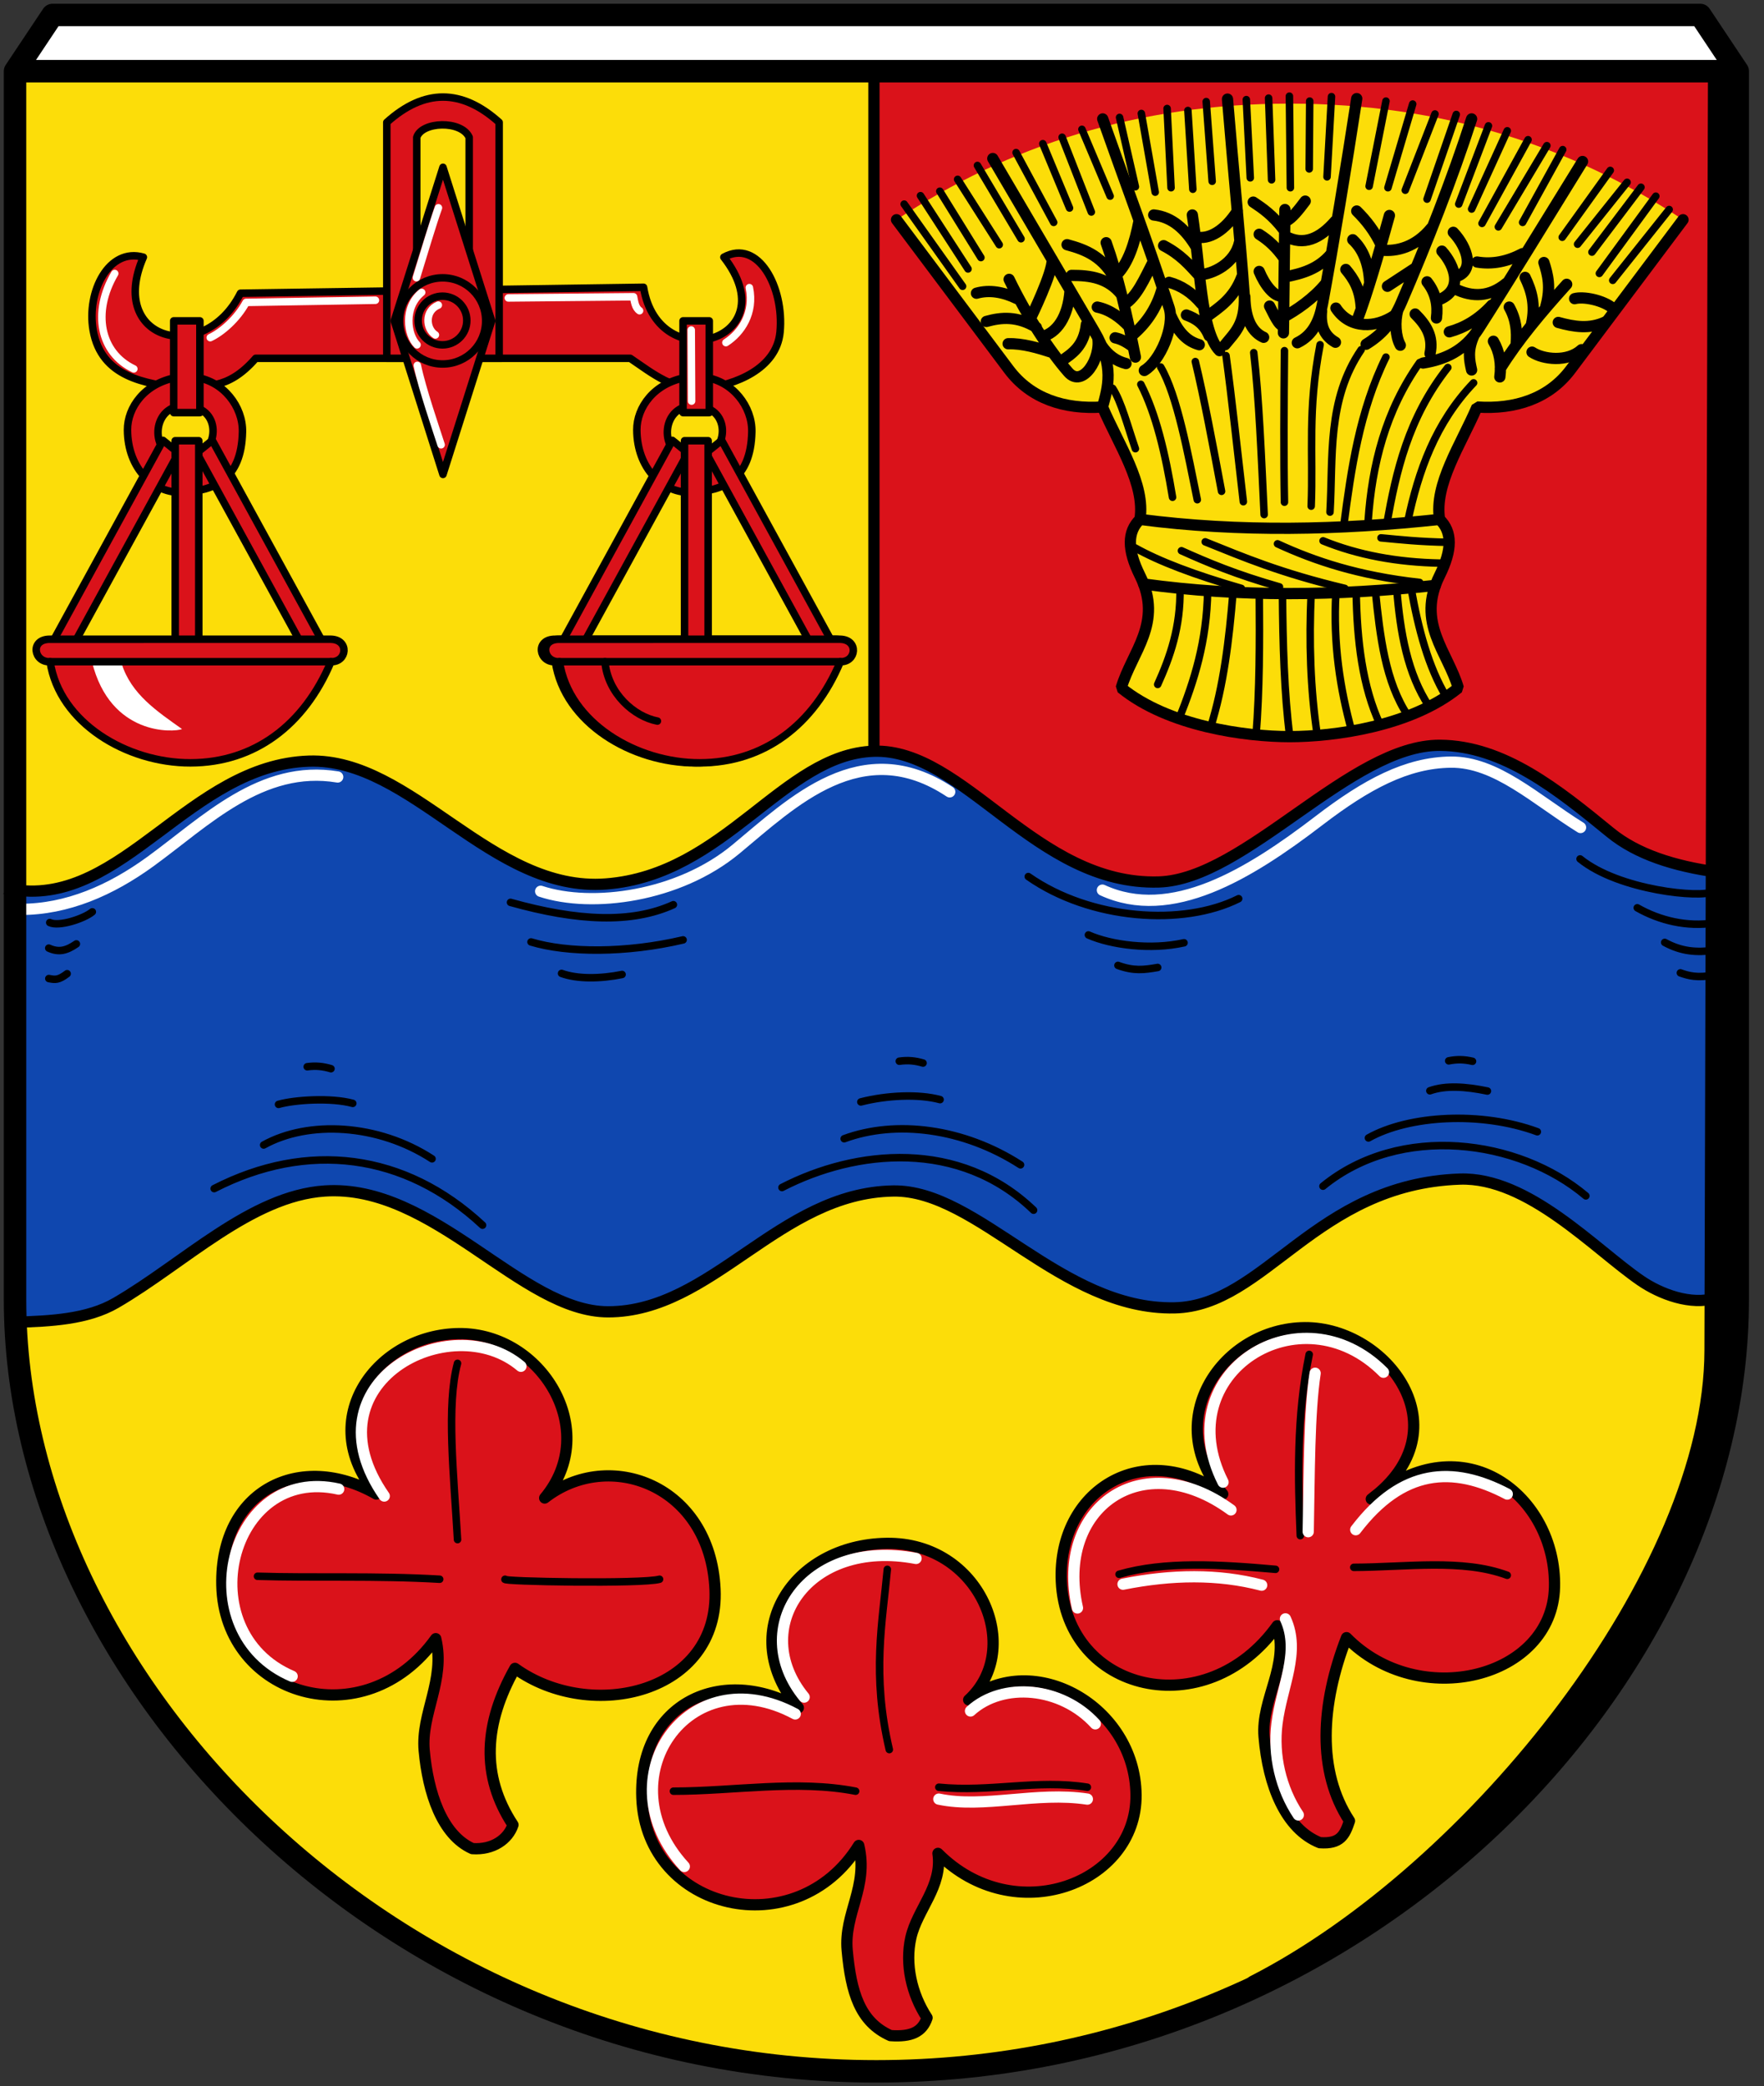 <svg xmlns="http://www.w3.org/2000/svg" width="471" height="557" viewBox="0 0 441.562 522.187"><rect x="0" y="0" width="441.562" height="522.187" fill="#333333" stroke="none"/><path d="M4.103 292.185c-13.866 146.158 111.747 225.57 215.625 225 102.803-.564 225.74-81.638 210.938-225z" style="fill:#fcdd09;stroke:none;stroke-width:.938px;stroke-linecap:butt;stroke-linejoin:miter;stroke-opacity:1"/><path d="M2.805 17.359H218.76v218.759H2.805z" style="opacity:1;fill:#fcdd09;fill-opacity:1;stroke:none;stroke-width:11.25;stroke-linecap:round;stroke-linejoin:round;stroke-miterlimit:4;stroke-dasharray:none;stroke-dashoffset:0;stroke-opacity:1"/><path d="M218.43 17.359h215.955v218.759H218.43z" style="opacity:1;fill:#da121a;fill-opacity:1;stroke:none;stroke-width:11.25;stroke-linecap:round;stroke-linejoin:round;stroke-miterlimit:4;stroke-dasharray:none;stroke-dashoffset:0;stroke-opacity:1"/><path d="M9.391 295.312V29.062L18.766 15h412.469l9.375 14.063v266.25c0 94.687-93.75 193.124-215.61 193.124C103.14 488.437 9.391 390 9.391 295.312z" style="fill:none;stroke:none;stroke-width:5.625;stroke-linecap:butt;stroke-linejoin:miter;stroke-miterlimit:4;stroke-dasharray:none;stroke-opacity:1"/><path d="M9.391 295.312V29.062L18.766 15h412.469l9.375 14.063v266.25c0 94.687-93.75 193.124-215.61 193.124C103.14 488.437 9.391 390 9.391 295.312z" style="fill:none;stroke:none;stroke-width:5.625;stroke-linecap:butt;stroke-linejoin:miter;stroke-miterlimit:4;stroke-dasharray:none;stroke-opacity:1"/><path d="M13.141 3.75 4.235 17.813h430.47L425.61 3.75" style="fill:#fff;stroke:none;stroke-width:.938px;stroke-linecap:butt;stroke-linejoin:miter;stroke-opacity:1"/><path d="M4.235 17.813h430.47" style="fill:none;stroke:#000;stroke-width:5.625;stroke-linecap:round;stroke-linejoin:round;stroke-miterlimit:4;stroke-dasharray:none;stroke-opacity:1"/><path d="M3.765 222.731v108.206c8.969-.251 18.163-.727 25.239-4.834 16.986-9.86 33.779-26.79 52.305-28.012 27.39-1.806 49.109 30.233 70.898 30.243 26.117.012 42.779-29.801 71.394-30.243 21.213-.328 41.996 29.825 70.402 29.252 22.653-.458 35.206-30.958 71.393-32.227 17.1-.6 33.83 17.549 45.292 25.405 4.89 3.352 12.579 6.32 18.81 4.348l.294-106.596c-10.707-1.505-19.997-4.42-26.716-9.92-13.083-10.708-26.692-21.71-42.638-21.814-22.324-.146-48.76 33.588-70.402 34.209-30.84.885-48.665-33.522-71.393-32.722-22.658.797-37.047 30.914-66.932 33.218-28.73 2.215-48.6-31.572-74.368-30.74-29.826.965-46.55 36.176-73.578 32.227z" style="fill:#0f47af;stroke:#000;stroke-width:2.812;stroke-linecap:butt;stroke-linejoin:miter;stroke-miterlimit:4;stroke-dasharray:none;stroke-opacity:1"/><path d="M118.246 462.693c-7.678-3.434-11.101-14.052-12.064-24.55-.849-9.263 5.37-17.607 2.892-28.004-17.87 24.961-52.954 14.432-53.546-13.386-.507-23.852 19.714-33.662 38.672-22.806-15.697-18.741.298-40.05 20.823-40.16 20.525-.109 35.448 24.238 21.319 41.151 16.176-12.62 41.431-3.138 42.638 22.807 1.206 25.944-30.951 33.601-50.075 19.831-7.722 13.686-8.632 26.803-.496 39.167-1.198 3.595-5.002 6.319-10.163 5.95zm212.123-1.488c-8.548-3.403-12.937-14.304-13.95-26.533-.778-9.4 6.387-17.85 3.29-27.755-17.87 24.96-52.808 16.64-54.04-11.156-1.004-22.612 20.457-36.14 40.406-21.814-15.697-18.741.05-41.537 20.575-41.647 20.525-.11 39.91 25.477 16.609 42.886 23.118-19.313 46.39-.659 45.86 22.063-.528 22.721-33.925 31.123-52.057 12.642-6.483 16.66-7.393 33.497.743 45.86-1.198 3.595-2.275 5.823-7.436 5.454zM222.89 509.491c-7.678-3.434-9.862-10.83-10.824-21.326-.85-9.264 5.37-15.872 2.89-26.27-15.638 25.21-53.2 16.415-54.288-11.898-.916-23.84 20.21-33.414 39.167-22.559-15.697-18.74-1.437-40.793 22.063-41.15 23.5-.358 34.456 26.468 20.575 39.167 16.177-12.62 41.68 1.572 41.894 23.798.215 22.226-30.455 33.85-49.579 14.626 1.21 8.253-5.184 13.989-6.785 21.11-1.48 6.58.152 14.103 4.059 20.04-1.199 3.594-4.011 4.831-9.172 4.462z" style="fill:#da121a;stroke:#000200;stroke-width:2.812;stroke-linecap:round;stroke-linejoin:round;stroke-miterlimit:4;stroke-dasharray:none;stroke-opacity:1"/><path d="M338.872 392.29c13.105-.031 27.13-2.21 38.423 1.984m-49.579-55.28c-3.214 15.615-2.813 31.103-2.23 45.364m-6.198 8.429c-14.007-1.252-27.763-2.065-39.167 1.24m-58.008-1.24c-1.205 13.172-3.922 26.32.496 45.116m12.395 9.42c12.89 1.286 24.541-2.004 37.184 0m-58.007.992c-14.709-2.865-30.409 0-45.613 0m-58.503-53.05c-15.807-.933-31.783-.3-45.612-.743m100.645.744c-4.308 1.227-40.14.587-38.672 0m-11.899-54.041c-2.828 10.465-.924 28.03 0 44.125" style="fill:none;stroke:#000;stroke-width:1.875;stroke-linecap:round;stroke-linejoin:round;stroke-miterlimit:4;stroke-dasharray:none;stroke-opacity:1"/><path d="M201.29 424.765c-14.067-17.087.633-39.907 28.012-34.705m-58.007 77.095c-20.099-21.798.94-52.579 27.764-38.176m109.074-51.066c-22.234-16.255-44.124-.52-38.424 24.541m76.6-58.998c-20.72-20.871-54.043.124-40.16 27.516m33.218 11.899c11.65-15.273 24.218-16.13 37.928-8.924m-55.528 31.234c3.828 8.331-.927 16.786-2.12 26.228-.995 7.865.915 16.242 5.343 22.855m-43.878-57.759c12.198-2.434 23.83-2.604 34.705.248m-41.646 34.705c-8.496-9.32-23.152-10.592-31.235-3.222m-7.932 22.062c11.209 2.372 24.521-1.943 37.184 0M96.183 374.442c-19.748-28.357 16.616-47.347 34.21-32.474M73.128 419.56c-26.152-11.144-15.83-53.084 11.65-46.852m242.69 10.66c.283-14.255.206-29.77 1.735-39.663" style="fill:none;stroke:#fff;stroke-width:2.812;stroke-linecap:round;stroke-linejoin:round;stroke-miterlimit:4;stroke-dasharray:none;stroke-opacity:1"/><path d="M280.666 170.31c2.623-8.996 10.584-16.25 4.687-28.125-3.226-6.497-3.19-10.97 0-14.063 1.394-8.873-5.32-18.647-9.375-28.125-9.526.644-17.984-2.104-23.437-9.375l-28.125-37.5c28.054-18.57 60.47-29.062 98.437-29.062s70.384 10.492 98.438 29.062l-28.125 37.5c-5.454 7.271-13.912 10.02-23.438 9.375-4.054 9.478-10.769 19.252-9.375 28.125 3.19 3.093 3.226 7.566 0 14.063-5.897 11.874 2.064 19.129 4.688 28.125-11.824 9.612-31.14 12.187-42.188 12.187-11.048 0-30.364-2.575-42.187-12.187z" style="fill:#fcdd09;stroke:none;stroke-width:2.812;stroke-linecap:round;stroke-linejoin:bevel;stroke-miterlimit:4;stroke-dasharray:none;stroke-opacity:1" transform="translate(0 1.875)"/><path d="m417.826 50.568-14.13 17.725m10.783-21.071-14.13 19.336m10.412-21.567-12.27 16.237m8.8-17.477-12.395 15.494m8.18-18.468-12.023 16.732m.124-21.938-10.04 18.22m6.074-19.212-12.147 20.328m7.437-21.815-11.527 20.947m6.321-23.178-8.924 19.583m4.214-20.823-7.437 19.584m-.62-22.434-7.312 21.195m1.983-21.32-7.437 19.088m1.86-21.566-6.198 20.947m-.496-21.691-4.214 21.319m-9.42-22.435-1.116 20.08m-4.338-18.964-.124 16.98m-4.958-18.22.248 22.93m-5.453-22.434.743 20.452m-6.32-20.08.99 19.584m-11.03-19.088 1.487 19.955m-6.074-17.724 1.24 19.708m-6.445-20.204.991 19.832m-7.437-18.592 3.47 19.707m-8.923-18.716 3.966 17.353m-13.386-14.378 7.065 16.733m-12.023-14.75 7.313 18.716m-12.147-17.105 6.693 16.114M254.34 36.315l9.42 17.476m-19.088-14.254 10.907 18.344m-15.865-14.873 10.411 16.36m-14.873-13.386 10.287 16.61m-15.121-15.494 11.899 18.344m-15.99-16.237 14.626 20.575m127.914 24.17c-9.558 10.02-13.821 22.058-16.485 34.705m10.04-38.547c-9.988 12.642-12.972 26.276-15.246 38.919m8.18-40.159c-8.551 12.111-11.916 25.575-12.89 39.663m4.462-41.026c-6.63 13.5-8.738 28.195-10.535 42.018m4.338-43.878c-8.578 12.596-7 26.817-7.809 40.655m-2.479-41.894c-3.182 16.45-1.687 27.183-2.23 40.407m-6.694-38.92c-.12 13.489-.205 26.72 0 37.928m-7.685-37.432c1.325 11.224 1.912 26.14 2.603 40.53m-9.544-39.786c1.446 10.62 2.892 24.166 4.338 36.564M299.21 88.62c2.19 9.106 4.379 20.787 6.569 32.474m-15.246-31.11c4.148 7.011 6.863 21.92 9.172 33.218m-14.13-28.88c3.776 7.346 6.132 17.294 7.933 28.26M278.51 95.313c2.156 3.256 3.847 9.765 5.702 15.122m68.992 34.813c1.826 10.343 4.368 19.88 8.825 27.262m-12.4-26.952c.873 10.856 2.673 21.182 8.134 29.416m-13.49-29.018c1.172 11.453 2.483 22.817 8.185 31.358m-12.98-31.071c.193 12.216 1.547 23.717 6.016 33.302M334.4 146.472c-.724 12.844 1.06 24.093 3.958 34.631m-10.151-34.458c-.548 12.005-.219 23.884 1.544 35.558m-8.724-35.512c.096 12.577.423 24.865 1.827 35.806m-7.632-35.896c.106 12.32.071 24.451-.802 35.464m-5.771-35.708c-.98 11.935-2.374 23.575-5.646 33.874m-.71-34.262c-.18 12.681-3.375 22.621-7.15 32.033m.226-32.631c.212 9.677-2.53 17.322-5.58 24.063m55.9-36.689c4.933.458 9.398.974 16.858 1.116m-31.36-.372c8.635 3.513 18.429 5.37 29.376 5.578m-40.778-4.834c9.382 4.323 20.274 7.974 35.573 9.668m-53.67-10.164c9.679 3.884 18.69 7.767 34.954 11.651m-40.903-9.42c6.555 2.94 13.646 5.952 24.542 9.048m-36.193-9.792c6.005 3.388 14.903 6.776 26.649 10.164" style="fill:none;stroke:#000;stroke-width:1.875;stroke-linecap:round;stroke-linejoin:round;stroke-miterlimit:4;stroke-dasharray:none;stroke-opacity:1" transform="translate(0 1.875)"/><path d="M271.94 79.324c-.618 5.503-3.578 7.327-6.445 9.296m2.355-17.724c-.48 6.55-3.29 10.563-7.065 11.527m2.603-19.336c.124 3.347-5.33 14.502-5.33 14.502m-5.702 6.57c3.636-.11 7.52 1.047 11.156 2.23m-16.61-7.808c3.784-1.064 7.754-1.38 12.52 1.487m-14.998-8.552c3.264-.924 6.776-.295 10.164 1.363m-1.984-4.834c4.716 9.73 10.444 18.244 14.812 23.24 3.547 4.057 8.291-3.481 7.36-8.675m4.353.06c1.73.356 3.165 1.302 4.57 2.308m-9.032-9.992c3.224.678 5.715 2.578 7.954 4.899m-14.4-12.832c4.672-.009 9.154.598 12.52 4.834M267.105 59.37c4.689 1.261 9.21 3.027 12.271 9.172m5.77-15.235c-1.116 5.804-2.758 10.661-5.522 13.5m11.36 3.318c-1.51 5.53-4.36 9.273-7.846 12.166m-6.241-23.417c2.817 7.837 5.154 17.835 7.313 28.632m25.533-36.565c-3.033 4.77-7.102 7.358-10.535 6.446m11.03 1.487c-1.156 5.144-6.621 7.95-10.225 8.056-2.345-2.532-4.48-5.099-8.738-7.312m-2.541 3.902c-2.217 4.257-4.223 9.072-7.383 10.814m29.508-6.908c-2.073 5.47-5.664 7.647-9.049 10.164m-4.834-.62c2.283.843 4.4 2.073 5.702 5.206m-10.04-13.386c3.012.797 5.706 2.549 8.057 5.33m-11.9-22.187c4.647.5 7.993 3.599 10.66 8.056m-.991-8.056c1.896 12.114 2.108 29.26 6.817 33.961m21.443-37.432c-1.695 2.275-3.342 4.316-4.71 4.958m12.27 0c-3.868 4.48-7.99 6.295-12.518 3.843m11.403 4.462c-3.184 3.751-7.242 4.88-11.403 5.701m10.04 1.736c-3.03 3.68-7.317 6.627-10.66 8.428m-3.346-2.85c1.156 2.216 2.313 4.939 3.47 4.957m-6.073-13.634c1.387 3.364 3.782 6.44 5.825 6.197m-5.825-15.493c2.507 1.59 4.341 3.372 6.197 5.95m-7.685-14.007c2.41 1.605 4.829 3.271 7.561 6.817m.372-4.958-.372 30.863m15.617-15.865c1.904 2.269 3.572 4.866 3.843 9.42m-2.107-16.857c2.598 2.406 3.929 5.899 4.214 10.288m-3.223-17.477c2.35 2.326 4.507 5.034 6.198 8.677m0 1.115c3.785.399 8.56-.714 12.518-5.578M347.3 69.78l7.189-4.71m-20.08 10.164c3.566 5.405 10.095 4.928 14.626 1.86m-1.24-25.038c-2.726 9.837-5.453 19.3-8.18 26.525m30.12-14.874c3.8.646 7.602-.11 11.403-2.107m-16.981 8.8c4.453 2.2 8.768 2.051 12.89-1.363m-14.254 12.146c3.705-1.02 7.285-3.032 10.66-6.693m-19.212 2.231c2.67 2.655 4.65 5.624 3.718 9.916m-.743-17.972c2.23 2.835 2.765 5.882 2.355 9.048m1.363-16.733c3.216 3.606 5.592 9.861-.991 12.27m3.842-16.98c3.642 3.87 5.436 9.847.496 11.155m9.544 16.113c1.546 2.639 2.048 5.625 1.611 8.925m2.355-17.477c1.719 3.057 1.99 6.115 1.735 9.172m2.231-16.609c1.562 3.243 2.667 6.772 1.612 11.651m3.098-15.37c.983 3.053 1.788 6.232.496 10.908m7.19-1.86c2.135-.595 7.122.3 9.667 2.48m-13.758 3.47c3.925 1.099 7.85 1.72 11.775-.124m-18.344 7.561c2.768 1.841 8.882 2.577 12.394-.62m-3.718-16.36c-6.341 7.023-12.237 14.047-16.609 21.07M349.903 75.73c-.817 2.835-.573 6.655.62 8.8m18.468-2.479c-1.709 3.75-1.171 6.217-.62 8.676m27.764-52.181c-8.428 13.634-18.672 30.404-26.029 41.894-3.508 5.48-8.41 7.671-13.882 8.552m12.147-61.106c-4.834 15.02-11.356 31.504-17.6 45.985-2.177 5.047-5.055 8.123-8.8 10.411m-7.685-.496c-3.002-1.74-3.796-4.441-3.471-7.808m8.8-53.174c-2.603 16.982-5.82 36.422-8.552 51.314-.731 3.988-2.243 7.843-6.321 9.792m-13.139-11.527c.081 6.077 2.151 9.013 4.71 10.164m-23.178-5.33c1.959 4.322 4.123 6.358 7.065 7.189m7.065-61.478c1.409 17.175 3.13 34.425 4.214 49.331.265 7.024-2.492 9.217-4.834 12.147m-30.615-56.52c5.527 15.673 10.787 29.483 16.61 47.224 1.535 4.68-2.294 13.448-6.198 15.741m-37.928-53.05 25.41 43.258c5.126 8.73 3.38 14.078 2.054 18.938m10.298 44.295c23.988 3.3 48.377 2.993 73.025.35m-73.948-16.52c25 3.255 50 2.684 75 0m-84.674-43.6c1.709 2.581 3.807 3.994 6.177 4.594" style="fill:none;stroke:#000;stroke-width:2.812;stroke-linecap:round;stroke-linejoin:round;stroke-miterlimit:4;stroke-dasharray:none;stroke-opacity:1" transform="translate(0 1.875)"/><path d="m421.29 53.122-28.124 37.5c-5.454 7.271-13.912 10.02-23.438 9.375-4.054 9.478-10.769 19.252-9.375 28.125 3.19 3.093 3.226 7.566 0 14.063-5.897 11.874 2.064 19.129 4.688 28.125-11.824 9.612-31.14 12.187-42.188 12.187-11.048 0-30.364-2.575-42.187-12.187 2.623-8.996 10.584-16.25 4.687-28.125-3.226-6.497-3.19-10.97 0-14.063 1.394-8.873-5.32-18.647-9.375-28.125-9.526.644-17.984-2.104-23.437-9.375l-28.125-37.5" style="fill:none;stroke:#000;stroke-width:2.812;stroke-linecap:round;stroke-linejoin:bevel;stroke-miterlimit:4;stroke-dasharray:none;stroke-opacity:1" transform="translate(0 1.875)"/><path d="M368.603 265.632c-2.02-.47-3.856-.54-5.969-.111m9.696 7.555c-5.452-1.13-10.445-1.476-14.412-.062m26.905 10.254c-14.04-5.173-32.135-4.142-42.277 1.55m-11.38 12.075c19.313-15.768 48.96-11.834 65.802 2.423M23.11 228.225c-2.054 1.706-8.351 3.792-10.662 2.684m6.67 5.342c-2.492 1.71-4.409 2.186-6.916 1.052m4.603 6.405c-2.154 1.646-2.996 1.52-4.583 1.215m218.839 21.148c-1.988-.588-3.818-.766-5.953-.461m10.213 9.612c-5.376-1.449-13.315-1.094-19.837.58m39.972 15.74c-14.31-9.228-31.23-11.29-44.142-6.53m-15.572 12.21c18.563-9.567 44.424-12.175 62.983 5.674M82.85 267.488c-1.985-.599-3.813-.786-5.95-.493m11.407 9.168c-5.368-1.478-14.543-.903-18.592.254m38.428 13.625c-13.542-8.809-30.963-9.665-42.144-3.459M53.61 297.495c23.293-11.952 47.658-9.024 67.18 9.152m34.93-62.743c-5.458 1.098-11.196 1.166-15.155-.272m30.428-8.388c-14.308 3.353-28.925 3.277-38.069.516m-5.134-9.904c16.807 4.712 30.346 5.33 40.766.581M429.09 244.02c-4.22.851-6.487.175-8.463-.519m8.613-5.661c-4.64.626-8.35.302-12.535-1.963m-6.87-8.664c5.652 3.224 12.498 4.834 19.2 3.803m-33.514-16.038c9.794 7.953 30.504 9.85 33.092 8.198M289.79 242.15c-3.475.602-5.992.918-9.95-.52m16.545-5.661c-8.358 1.865-18.265.55-23.938-1.963m-15.05-14.614c15.568 10.91 38.774 12.52 52.665 5.539" style="fill:none;stroke:#000;stroke-width:1.875;stroke-linecap:round;stroke-linejoin:round;stroke-miterlimit:4;stroke-dasharray:none;stroke-opacity:1"/><path d="M395.64 207.114c-11.321-7.055-21.134-16.483-32.475-16.361-10.998.117-21.106 5.54-32.97 14.625-17.656 13.523-37.065 25.33-54.246 17.413m-140.616.29c12.955 4.252 34.544 1.333 48.853-10.514 14.178-11.739 31.504-29.014 53.545-14.377M5.06 227.604c11.748.053 22.751-4.823 32.576-11.96 13.785-10.01 27.789-24.36 46.895-21.173" style="fill:none;stroke:#fff;stroke-width:2.812;stroke-linecap:round;stroke-linejoin:round;stroke-miterlimit:4;stroke-dasharray:none;stroke-opacity:1"/><path d="M218.76 17.359v170.663" style="fill:none;stroke:#000;stroke-width:2.812;stroke-linecap:butt;stroke-linejoin:miter;stroke-miterlimit:4;stroke-dasharray:none;stroke-opacity:1"/><g transform="translate(-1.031 1.875)"><path d="M36.916 62.497c-9.16 20.893 15.13 27.291 24.314 9.019l100.893-1.488c3.727 22.915 36.23 13.153 20.105-7.53 8.592-4.698 15.126 7.562 14.063 18.75-.889 9.35-11.563 13.248-18.75 14.062-7.67.868-13.018-3.62-18.75-7.5H65.04c-7.22 8.32-12.764 6.582-18.75 7.5-8.793-1.257-19.887-2.647-21.95-14.559-1.667-9.616 3.942-20.741 12.575-18.254zm103.124 101.25c2.303 15.248 19.15 25.35 35.157 25.313 16.008-.038 28.475-9.457 35.156-25.313 4.045.108 4.62-5.485 0-5.625h-70.312c-5.146-.053-4.102 5.843 0 5.625z" style="fill:#da121a;stroke:#000;stroke-width:1.875;stroke-linecap:round;stroke-linejoin:round;stroke-miterlimit:4;stroke-dasharray:none;stroke-opacity:1"/><path d="M140.04 163.747h70.313" style="fill:none;stroke:#000;stroke-width:1.875;stroke-linecap:round;stroke-linejoin:round;stroke-miterlimit:4;stroke-dasharray:none;stroke-opacity:1"/><path d="M45.365 92.587c-8.163 1.398-12.446 7.561-12.422 13.138.042 9.708 6.542 16.024 13.909 15.617 7.675-.423 14.62-3.063 14.874-15.121.132-6.31-4.76-12.665-11.651-13.634l-1.24 7.297c8.292 1.059 6.819 13.01-1.487 13.17-8.306.159-8.966-11.54-1.983-13.17z" style="fill:#da121a;stroke:#000001;stroke-width:1.875;stroke-linecap:round;stroke-linejoin:round;stroke-miterlimit:4;stroke-dasharray:none;stroke-opacity:1"/><path d="m41.823 108.342-29.038 53.074 5.682-.158 27.246-49.78zm12.352 0 29.038 53.074-5.682-.158-27.246-49.78z" style="fill:#da121a;stroke:#000;stroke-width:1.875;stroke-linecap:round;stroke-linejoin:round;stroke-miterlimit:4;stroke-dasharray:none;stroke-opacity:1"/><path d="M44.885 108.435h5.906v58.125h-5.906zm-.375-30h6.562v22.969H44.51z" style="fill:#da121a;stroke:#000;stroke-width:1.875;stroke-linecap:round;stroke-linejoin:round;stroke-miterlimit:4;stroke-dasharray:none;stroke-opacity:1"/><path d="M13.572 163.747c2.303 15.248 19.149 25.35 35.157 25.313 16.008-.038 28.474-9.457 35.156-25.313 4.045.108 4.619-5.485 0-5.625H13.572c-5.145-.053-4.101 5.843 0 5.625z" style="fill:#da121a;stroke:#000;stroke-width:1.875;stroke-linecap:round;stroke-linejoin:round;stroke-miterlimit:4;stroke-dasharray:none;stroke-opacity:1"/><path d="M46.604 180.604c-6.252-4.444-12.719-8.71-15.121-16.361l-7.437-.496c4.612 18.701 20.564 17.672 22.558 16.857z" style="fill:#fff;stroke:none;stroke-width:.938px;stroke-linecap:butt;stroke-linejoin:miter;stroke-opacity:1"/><path d="M13.572 163.747h70.313" style="fill:none;stroke:#000;stroke-width:1.875;stroke-linecap:round;stroke-linejoin:round;stroke-miterlimit:4;stroke-dasharray:none;stroke-opacity:1"/><path d="M125.978 87.81V28.747c-9.375-8.437-18.75-8.437-28.125 0V87.81h7.5V32.497c1.227-3.986 11.197-4.337 13.125 0V87.81h8.08" style="fill:#da121a;stroke:#000;stroke-width:1.875;stroke-linecap:round;stroke-linejoin:round;stroke-miterlimit:4;stroke-dasharray:none;stroke-opacity:1"/><path d="M111.916 39.997 99.728 78.435l12.188 38.437 12.187-38.437z" style="fill:#da121a;stroke:#000;stroke-width:1.875;stroke-linecap:round;stroke-linejoin:round;stroke-miterlimit:4;stroke-dasharray:none;stroke-opacity:1"/><circle cx="111.829" cy="78.447" r="10.781" style="opacity:1;fill:none;fill-opacity:1;stroke:#000;stroke-width:1.875;stroke-linecap:round;stroke-linejoin:round;stroke-miterlimit:4;stroke-dasharray:none;stroke-dashoffset:0;stroke-opacity:1"/><circle cx="111.787" cy="78.347" r="6.094" style="opacity:1;fill:none;fill-opacity:1;stroke:#000;stroke-width:1.875;stroke-linecap:round;stroke-linejoin:round;stroke-miterlimit:4;stroke-dasharray:none;stroke-dashoffset:0;stroke-opacity:1"/><path d="M45.365 92.587c-8.163 1.398-12.446 7.561-12.422 13.138.042 9.708 6.542 16.024 13.909 15.617 7.675-.423 14.62-3.063 14.874-15.121.132-6.31-4.76-12.665-11.651-13.634l-1.24 7.297c8.292 1.059 6.819 13.01-1.487 13.17-8.306.159-8.966-11.54-1.983-13.17z" style="fill:#da121a;stroke:#000001;stroke-width:1.875;stroke-linecap:round;stroke-linejoin:round;stroke-miterlimit:4;stroke-dasharray:none;stroke-opacity:1" transform="translate(127.5)"/><path d="m41.823 108.342-29.038 53.074 5.682-.158 27.246-49.78zm12.352 0 29.038 53.074-5.682-.158-27.246-49.78z" style="fill:#da121a;stroke:#000;stroke-width:1.875;stroke-linecap:round;stroke-linejoin:round;stroke-miterlimit:4;stroke-dasharray:none;stroke-opacity:1" transform="translate(127.5)"/><path d="M44.885 108.435h5.906v58.125h-5.906zm-.375-30h6.562v22.969H44.51z" style="fill:#da121a;stroke:#000;stroke-width:1.875;stroke-linecap:round;stroke-linejoin:round;stroke-miterlimit:4;stroke-dasharray:none;stroke-opacity:1" transform="translate(127.5)"/><path d="M13.572 163.747c2.303 15.248 19.149 25.35 35.157 25.313 16.008-.038 28.474-9.457 35.156-25.313 4.045.108 4.619-5.485 0-5.625H13.572c-5.145-.053-4.101 5.843 0 5.625z" style="fill:#da121a;stroke:#000;stroke-width:1.875;stroke-linecap:round;stroke-linejoin:round;stroke-miterlimit:4;stroke-dasharray:none;stroke-opacity:1" transform="translate(127.5)"/><path d="M13.572 163.747h70.313" style="fill:none;stroke:#000;stroke-width:1.875;stroke-linecap:round;stroke-linejoin:round;stroke-miterlimit:4;stroke-dasharray:none;stroke-opacity:1" transform="translate(127.5)"/><path d="M152.455 163.747c.715 7.973 7.309 13.74 13.138 14.859" style="fill:none;stroke:#000;stroke-width:1.875;stroke-linecap:round;stroke-linejoin:round;stroke-miterlimit:4;stroke-dasharray:none;stroke-opacity:1"/><path d="M182.738 83.88c3.868-2.48 7.17-7.394 5.872-13.76m-14.55 10.605c.03 7.05.06 11.994.088 17.792m-45.867-25.819 31.334-.293c.253 1.226.411 2.73 1.51 3.491M53.66 82.638c2.893-1.375 6.691-4.632 8.97-8.822l32.377-.54M29.748 66.58c-5.715 9.763-3.646 19.869 4.784 23.873m76.22-15.962c-3.461 1.43-3.153 5.922-.732 7.463m-4.525 7.625c1.17 5.724 4.785 16.223 5.955 19.866m-.668-59.309c-1.327 3.65-3.635 11.36-5.513 17.49m1.314 3.681c-4.63 3.816-3.61 10.646-1.154 13.12" style="fill:none;stroke:#fff;stroke-width:1.875;stroke-linecap:round;stroke-linejoin:round;stroke-miterlimit:4;stroke-dasharray:none;stroke-opacity:1"/></g><path d="M13.14 3.75 3.765 17.813v307.5c0 94.687 93.75 193.124 215.61 193.124 121.86 0 215.61-98.437 215.61-193.125v-307.5L425.612 3.75z" style="fill:none;stroke:#000;stroke-width:5.625;stroke-linecap:round;stroke-linejoin:round;stroke-miterlimit:4;stroke-dasharray:none;stroke-opacity:1"/><path d="m430.34 19.688-.879 318.355c-.104 56.222-60.014 130.855-115.183 159.065" style="fill:none;stroke:#000;stroke-width:5.625;stroke-linecap:round;stroke-linejoin:round;stroke-miterlimit:4;stroke-dasharray:none;stroke-opacity:1"/></svg>